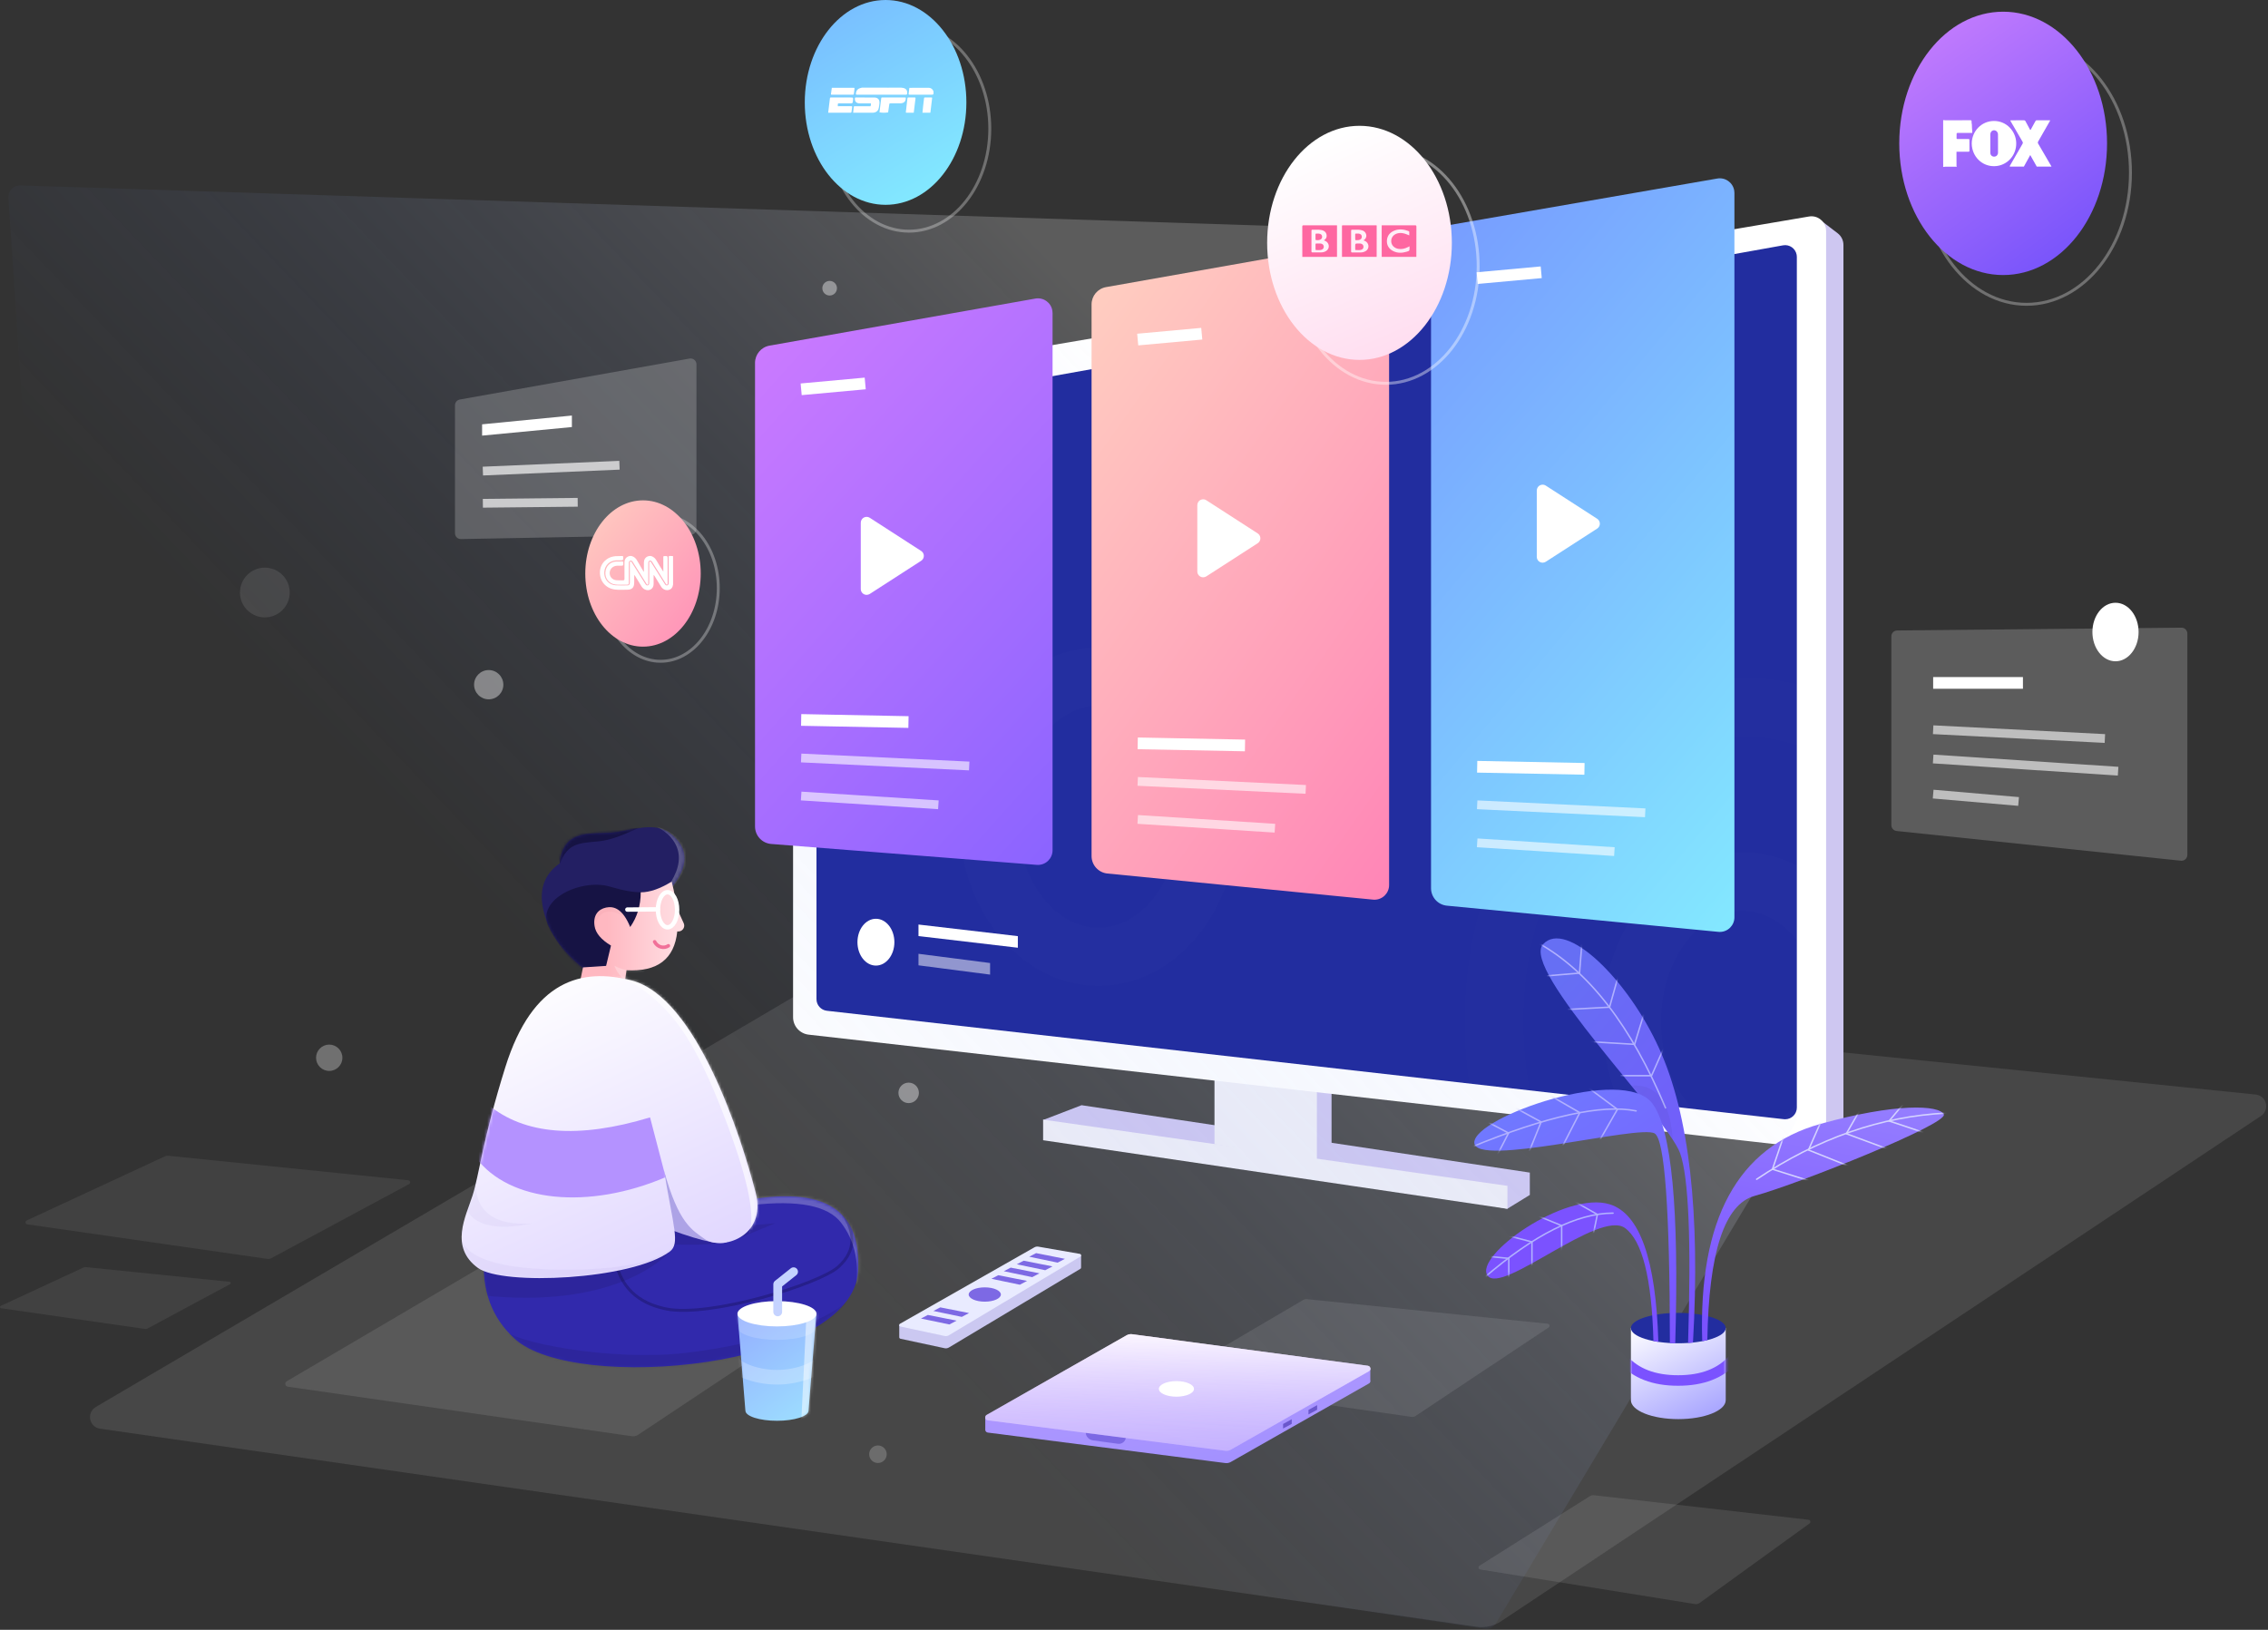 <?xml version="1.0" encoding="UTF-8"?>
<svg width="775px" height="557px" viewBox="0 0 775 557" version="1.1" xmlns="http://www.w3.org/2000/svg" xmlns:xlink="http://www.w3.org/1999/xlink">
    <rect x="0" y="0" width="775" height="557" fill="#333333" stroke="none"/>
    <!-- Generator: Sketch 51.2 (57519) - http://www.bohemiancoding.com/sketch -->
    <title>Illustration header</title>
    <desc>Created with Sketch.</desc>
    <defs>
        <linearGradient x1="77.482%" y1="30.088%" x2="36.028%" y2="62.008%" id="linearGradient-1">
            <stop stop-color="#FFFFFF" stop-opacity="0.2" offset="0%"></stop>
            <stop stop-color="#4A77EE" stop-opacity="0" offset="100%"></stop>
        </linearGradient>
        <path d="M3.295,59.41 L330.295,0.843 C332.469,0.453 334.548,1.9 334.937,4.075 C334.979,4.308 335,4.544 335,4.78 L335,295.521 C335,297.73 333.209,299.521 331,299.521 C330.85,299.521 330.699,299.513 330.55,299.496 L3.55,262.441 C1.528,262.212 -1.3517566e-14,260.501 -1.37667655e-14,258.466 L1.86517468e-14,63.347 C1.49735206e-14,61.41 1.388,59.751 3.295,59.41 Z" id="path-2"></path>
        <linearGradient x1="0%" y1="-38.432%" x2="105.695%" y2="141.807%" id="linearGradient-4">
            <stop stop-color="#DF81FF" offset="0%"></stop>
            <stop stop-color="#775DFF" offset="100%"></stop>
        </linearGradient>
        <linearGradient x1="0%" y1="-36.892%" x2="100%" y2="120.095%" id="linearGradient-5">
            <stop stop-color="#FFE3C3" offset="0%"></stop>
            <stop stop-color="#FF7BB5" offset="100%"></stop>
        </linearGradient>
        <linearGradient x1="12.817%" y1="-14.327%" x2="82.862%" y2="131.499%" id="linearGradient-6">
            <stop stop-color="#7694FF" offset="0%"></stop>
            <stop stop-color="#85F5FF" offset="100%"></stop>
        </linearGradient>
        <linearGradient x1="50%" y1="0%" x2="83.835%" y2="100%" id="linearGradient-7">
            <stop stop-color="#FFFFFF" offset="0%"></stop>
            <stop stop-color="#FFDBEF" offset="100%"></stop>
        </linearGradient>
        <linearGradient x1="-34.405%" y1="-29.216%" x2="123.162%" y2="133.885%" id="linearGradient-8">
            <stop stop-color="#FFE3C3" offset="0%"></stop>
            <stop stop-color="#FF7BB5" offset="100%"></stop>
        </linearGradient>
        <linearGradient x1="12.817%" y1="-14.327%" x2="78.397%" y2="126.721%" id="linearGradient-9">
            <stop stop-color="#77B6FF" offset="0%"></stop>
            <stop stop-color="#85F5FF" offset="100%"></stop>
        </linearGradient>
        <linearGradient x1="0%" y1="-38.432%" x2="89.877%" y2="120.066%" id="linearGradient-10">
            <stop stop-color="#E28CFF" offset="0%"></stop>
            <stop stop-color="#654AFA" offset="100%"></stop>
        </linearGradient>
        <path d="M42.844,23.224 C50.102,15.381 50.854,8.873 45.1,3.701 C39.855,-1.014 34.203,0.899 26.352,2.278 C18.501,3.656 7.671,0.128 6.239,13.098 C0.836,16.843 -0.984,22.297 0.778,29.46 C2.539,36.622 7.152,43.176 14.615,49.12 L22.365,48.524 L42.844,23.224 Z" id="path-11"></path>
        <linearGradient x1="92.285%" y1="36.724%" x2="27.085%" y2="36.724%" id="linearGradient-13">
            <stop stop-color="#FFDDE2" offset="0%"></stop>
            <stop stop-color="#FFB8C1" offset="100%"></stop>
        </linearGradient>
        <path d="M34.428,17.334 C33.447,26.758 27.665,31.179 17.081,30.597 L16.03,38.042 L0.481,38.042 L2.215,29.618 L10.108,29.108 L11.776,22.158 C8.406,20.13 6.536,17.902 6.167,15.471 C5.613,11.826 7.387,9.751 10.108,9.167 C12.83,8.583 15.843,9.672 18.347,15.815 C20.746,12.385 21.945,8.432 21.945,3.956 C25.038,3.956 28.563,2.735 32.52,0.293 C33.506,4.157 34.138,7.653 34.415,10.779 L34.531,9.908 L36.628,14.504 C37.087,15.508 36.644,16.695 35.64,17.153 C35.379,17.272 35.096,17.334 34.809,17.334 L34.428,17.334 Z" id="path-14"></path>
        <path d="M0.449,21.086 C-0.49,32.892 3.007,42.397 10.94,49.601 C31.495,68.264 126.37,59.598 128.229,26.357 C129.468,4.197 115.088,-3.53 85.089,3.175 L0.449,21.086 Z" id="path-16"></path>
        <linearGradient x1="42.661%" y1="-6.089%" x2="100%" y2="116.365%" id="linearGradient-18">
            <stop stop-color="#FFFFFF" offset="0%"></stop>
            <stop stop-color="#D8CBFF" offset="100%"></stop>
        </linearGradient>
        <path d="M58.827,2.081 C41.844,-2.319 25.007,1.906 15.688,31.676 C7.864,56.67 6.758,68.477 4.474,75.597 C2.191,82.717 -3.516,93.196 6.338,100.348 C14.732,106.44 58.827,104.428 71.863,94.746 C75.455,92.078 73.109,86.4 69.881,66.983 C74.905,85.33 79.652,87.432 83.77,90.428 C89.353,94.49 105.188,89.883 101.223,74.597 C96.239,55.385 81.081,7.846 58.827,2.081 Z" id="path-19"></path>
        <linearGradient x1="7.75%" y1="-11.625%" x2="82.862%" y2="131.499%" id="linearGradient-21">
            <stop stop-color="#93ABFF" offset="0%"></stop>
            <stop stop-color="#9FE8FF" offset="100%"></stop>
        </linearGradient>
        <path d="M24.627,33.774 C24.628,33.786 24.628,33.799 24.628,33.812 C24.628,35.721 19.802,37.268 13.85,37.268 C7.898,37.268 3.072,35.721 3.072,33.812 C3.072,33.808 3.072,33.804 3.072,33.8 L3.057,33.8 L0.357,0.554 L27.325,0.554 L24.627,33.774 Z" id="path-22"></path>
        <linearGradient x1="4.016%" y1="-27.198%" x2="78.077%" y2="113.197%" id="linearGradient-24">
            <stop stop-color="#B89EFF" offset="0%"></stop>
            <stop stop-color="#A08FFF" offset="100%"></stop>
        </linearGradient>
        <path d="M8.759,23.419 L48.975,0.538 C49.545,0.214 50.206,0.085 50.856,0.172 L119.128,9.306 L132.248,7.628 L132.248,11.638 C132.292,11.775 132.307,11.923 132.287,12.075 C132.246,12.385 132.062,12.658 131.79,12.812 L84.566,39.647 C84.001,39.968 83.347,40.097 82.702,40.014 L1.538,29.598 C0.99,29.528 0.603,29.026 0.673,28.479 C0.676,28.459 0.679,28.439 0.682,28.419 L0.682,24.452 L8.759,23.419 Z" id="path-25"></path>
        <linearGradient x1="27.039%" y1="-31.048%" x2="90.63%" y2="185.288%" id="linearGradient-27">
            <stop stop-color="#F7DDFF" offset="0%"></stop>
            <stop stop-color="#A695FF" offset="100%"></stop>
        </linearGradient>
        <path d="M3.17,28.544 L50.975,1.346 C51.545,1.022 52.206,0.893 52.856,0.98 L133.428,11.759 C133.976,11.833 134.36,12.336 134.287,12.883 C134.246,13.193 134.062,13.466 133.79,13.62 L86.566,40.455 C86.001,40.776 85.347,40.905 84.702,40.822 L3.538,30.406 C2.99,30.335 2.603,29.834 2.673,29.286 C2.713,28.975 2.897,28.7 3.17,28.544 Z" id="path-28"></path>
        <linearGradient x1="42.314%" y1="0%" x2="37.608%" y2="131.052%" id="linearGradient-30">
            <stop stop-color="#FFFFFF" stop-opacity="0.8" offset="0%"></stop>
            <stop stop-color="#A695FF" stop-opacity="0" offset="100%"></stop>
        </linearGradient>
        <path d="M3.17,28.544 L50.975,1.346 C51.545,1.022 52.206,0.893 52.856,0.98 L133.428,11.759 C133.976,11.833 134.36,12.336 134.287,12.883 C134.246,13.193 134.062,13.466 133.79,13.62 L86.566,40.455 C86.001,40.776 85.347,40.905 84.702,40.822 L3.538,30.406 C2.99,30.335 2.603,29.834 2.673,29.286 C2.713,28.975 2.897,28.7 3.17,28.544 Z" id="path-31"></path>
        <linearGradient x1="26.673%" y1="-13.399%" x2="82.323%" y2="100%" id="linearGradient-33">
            <stop stop-color="#FFFFFF" offset="0%"></stop>
            <stop stop-color="#A6A3FF" offset="100%"></stop>
        </linearGradient>
        <path d="M32.4,25.2 C32.4,28.779 25.147,31.68 16.2,31.68 C7.253,31.68 0,28.779 0,25.2 L0,0.499 L32.4,0.499 L32.4,25.2 Z" id="path-34"></path>
        <linearGradient x1="50%" y1="0%" x2="100%" y2="100%" id="linearGradient-36">
            <stop stop-color="#666FF4" offset="0%"></stop>
            <stop stop-color="#7B52FF" offset="100%"></stop>
        </linearGradient>
        <path d="M52.507,138.832 C55.052,94.462 51.209,60.978 40.98,38.38 C30.256,14.688 9.167,-5.893 1.283,2.704 C-6.6,11.3 43.699,61.86 48.095,74.083 C51.025,82.233 51.939,103.87 50.834,138.995 L52.507,138.832 Z" id="path-37"></path>
        <linearGradient x1="74.346%" y1="-26.978%" x2="50%" y2="100%" id="linearGradient-39">
            <stop stop-color="#9B89FF" offset="0%"></stop>
            <stop stop-color="#7B52FF" offset="100%"></stop>
        </linearGradient>
        <path d="M0.668,80.368 C-0.658,38.743 12.805,13.988 41.056,6.106 C66.669,-1.041 81.703,-0.391 83.222,2.857 C84.741,6.106 33.942,26.463 18.543,30.721 C8.276,33.559 2.9,49.995 2.413,80.029 L0.668,80.368 Z" id="path-40"></path>
        <linearGradient x1="50%" y1="0%" x2="100%" y2="100%" id="linearGradient-42">
            <stop stop-color="#7079FF" offset="0%"></stop>
            <stop stop-color="#7B52FF" offset="100%"></stop>
        </linearGradient>
        <path d="M69.449,87.075 C70.818,41.245 68.213,13.929 61.634,5.128 C51.766,-8.075 0.783,9.686 0.783,18.467 C0.783,27.248 57.284,12.195 62.426,15.369 C65.854,17.484 67.585,41.364 67.621,87.006 L69.449,87.075 Z" id="path-43"></path>
        <path d="M59.678,48.611 C58.853,20.499 53.336,4.831 43.128,1.606 C27.814,-3.231 -3.594,19.397 1.342,25.984 C6.279,32.57 39.396,3.274 48.263,9.681 C54.174,13.953 57.419,26.829 57.998,48.309 L59.678,48.611 Z" id="path-45"></path>
    </defs>
    <g id="Page-1" stroke="none" stroke-width="1" fill="none" fill-rule="evenodd">
        <g id="Final" transform="translate(-582, -192)">
            <g id="header" transform="translate(-1, -5)">
                <g id="Illustration-header" transform="translate(582, 197)">
                    <path d="M513.935,554.084 L773.609,381.383 C775.448,380.159 775.948,377.676 774.724,375.837 C774.062,374.841 772.99,374.194 771.8,374.073 L301.693,326.048 C299.152,325.788 296.594,326.346 294.393,327.641 L33.721,480.857 C31.816,481.977 31.18,484.428 32.299,486.333 C32.915,487.381 33.974,488.092 35.178,488.265 L505.58,555.969 C508.503,556.39 511.477,555.719 513.935,554.084 Z" id="Path-124" fill="#FFFFFF" opacity="0.1"></path>
                    <path d="M219.026,490.373 L283.944,447.197 C284.404,446.891 284.529,446.271 284.223,445.811 C284.058,445.562 283.79,445.4 283.492,445.37 L165.965,433.364 C165.33,433.299 164.691,433.438 164.14,433.762 L98.972,472.066 C98.496,472.346 98.337,472.959 98.617,473.435 C98.771,473.697 99.036,473.875 99.337,473.918 L216.937,490.844 C217.668,490.949 218.411,490.781 219.026,490.373 Z" id="Path-124" fill="#FFFFFF" opacity="0.1"></path>
                    <path d="M93.676,430.018 L140.793,404.679 C141.134,404.496 141.261,404.071 141.078,403.731 C140.968,403.526 140.764,403.389 140.533,403.366 L58.482,394.984 C58.107,394.945 57.727,395.009 57.385,395.168 L10.114,417.107 C9.763,417.269 9.611,417.686 9.773,418.036 C9.873,418.251 10.074,418.401 10.309,418.434 L92.382,430.247 C92.827,430.311 93.281,430.231 93.676,430.018 Z" id="Path-124" fill="#FFFFFF" opacity="0.07"></path>
                    <path d="M581.772,547.835 L619.341,520.656 C619.654,520.429 619.725,519.991 619.498,519.678 C619.383,519.519 619.206,519.415 619.01,519.393 L545.642,511.009 C545.167,510.955 544.688,511.064 544.284,511.319 L506.544,535.11 C506.217,535.316 506.119,535.748 506.325,536.075 C506.433,536.246 506.608,536.361 506.806,536.393 L580.208,548.207 C580.758,548.296 581.321,548.162 581.772,547.835 Z" id="Path-124" fill="#FFFFFF" opacity="0.1"></path>
                    <path d="M51.38,454.059 L79.65,438.856 C79.854,438.746 79.931,438.491 79.821,438.287 C79.755,438.164 79.632,438.082 79.494,438.068 L30.263,433.039 C30.038,433.016 29.81,433.054 29.605,433.149 L1.242,446.312 C1.032,446.41 0.94,446.66 1.038,446.87 C1.098,446.999 1.219,447.089 1.359,447.109 L50.603,454.197 C50.87,454.235 51.142,454.187 51.38,454.059 Z" id="Path-124" fill="#FFFFFF" opacity="0.07"></path>
                    <path d="M484.735,483.901 L530.178,453.679 C530.5,453.465 530.587,453.03 530.373,452.708 C530.257,452.534 530.07,452.421 529.861,452.399 L447.593,443.995 C447.148,443.95 446.7,444.047 446.315,444.274 L400.698,471.087 C400.364,471.283 400.253,471.712 400.449,472.045 C400.557,472.228 400.742,472.353 400.953,472.383 L483.273,484.231 C483.784,484.305 484.305,484.187 484.735,483.901 Z" id="Path-124" fill="#FFFFFF" opacity="0.1"></path>
                    <path d="M622.871,75.074 L628.958,79.723 C630.197,80.669 630.923,82.139 630.923,83.697 L630.923,382.384 C630.923,383.847 630.283,385.236 629.17,386.186 L622.871,391.566 L622.871,75.074 Z" id="Path-83" fill="#CEC7F1"></path>
                    <g id="Group-94" transform="translate(357, 359)">
                        <polygon id="Path-86" fill="#CEC7F1" points="0.358 23.799 13.581 18.713 166.758 41.745 166.758 49.382 159.066 54.11"></polygon>
                        <polygon id="Path-84" fill="#EFEFF7" points="159.106 54.126 0.443 30.688 0.443 23.642 159.106 46.276"></polygon>
                        <polygon id="Path-85" fill="#CEC7F1" points="99.009 11.167 99.009 31.657 93.94 36.948 92.308 9.845"></polygon>
                        <polygon id="Rectangle-38" fill="#EFEFF7" points="59 0 94 0 94 37.472 59 32.069"></polygon>
                    </g>
                    <path d="M276.995,132.151 L619.162,73.992 C621.885,73.53 624.467,75.361 624.929,78.084 C624.976,78.361 625,78.641 625,78.922 L625,387.401 C625,390.163 622.761,392.401 620,392.401 C619.812,392.401 619.624,392.391 619.437,392.37 L277.324,353.603 C274.292,353.26 272,350.694 272,347.641 L272,138.066 C272,135.14 274.11,132.641 276.995,132.151 Z" id="Rectangle-37" fill="#FFFFFF"></path>
                    <path d="M8.001,63.372 L611.129,82.875 C613.287,82.945 615,84.714 615,86.873 L615,381.894 C615,382.618 614.804,383.328 614.432,383.949 L512.216,554.744 C511.385,556.133 509.798,556.884 508.196,556.646 L31.584,485.852 L3.88,67.634 C3.734,65.43 5.403,63.525 7.607,63.379 C7.738,63.37 7.87,63.368 8.001,63.372 Z" id="Rectangle-37" fill="url(#linearGradient-1)"></path>
                    <circle id="Oval-21" fill="#FFFFFF" opacity="0.4" cx="168" cy="234" r="5"></circle>
                    <circle id="Oval-22" fill="#FFFFFF" opacity="0.4" cx="284.5" cy="98.5" r="2.5"></circle>
                    <circle id="Oval-23" fill="#FFFFFF" opacity="0.4" cx="311.5" cy="373.5" r="3.5"></circle>
                    <circle id="Oval-24" fill="#FFFFFF" opacity="0.2" cx="301" cy="497" r="3"></circle>
                    <circle id="Oval-26" fill="#FFFFFF" opacity="0.1" cx="91.5" cy="202.5" r="8.5"></circle>
                    <circle id="Oval-25" fill="#FFFFFF" opacity="0.3" cx="113.5" cy="361.5" r="4.5"></circle>
                    <g id="Group-116" transform="translate(280, 83)">
                        <mask id="mask-3" fill="white">
                            <use xlink:href="#path-2"></use>
                        </mask>
                        <use id="Rectangle-37" fill="#222D9F" xlink:href="#path-2"></use>
                        <ellipse id="Oval-18" stroke="#FFFFFF" stroke-width="20" opacity="0.1" mask="url(#mask-3)" cx="316.348" cy="266.131" rx="37.764" ry="47.869"></ellipse>
                        <ellipse id="Oval-18" stroke="#FFFFFF" stroke-width="20" opacity="0.08" mask="url(#mask-3)" cx="96.348" cy="196.131" rx="37.764" ry="47.869"></ellipse>
                        <ellipse id="Oval-18" stroke="#FFFFFF" stroke-width="20" opacity="0.07" mask="url(#mask-3)" cx="316.348" cy="266.131" rx="84.809" ry="107.505"></ellipse>
                    </g>
                    <ellipse id="Oval-18" fill="#FFFFFF" cx="300.311" cy="322" rx="6.311" ry="8"></ellipse>
                    <path d="M263.954,118.123 L354.798,102.04 C357.517,101.558 360.112,103.372 360.593,106.091 C360.644,106.379 360.67,106.671 360.67,106.963 L360.67,290.591 C360.67,293.353 358.431,295.591 355.67,295.591 C355.539,295.591 355.408,295.586 355.278,295.576 L264.529,288.435 C261.408,288.189 259,285.585 259,282.454 L259,124.031 C259,121.121 261.088,118.63 263.954,118.123 Z" id="Rectangle-37" fill="url(#linearGradient-4)"></path>
                    <path d="M378.954,98.123 L469.798,82.04 C472.517,81.558 475.112,83.372 475.593,86.091 C475.644,86.379 475.67,86.671 475.67,86.963 L475.67,302.484 C475.67,305.246 473.431,307.484 470.67,307.484 C470.507,307.484 470.343,307.476 470.181,307.46 L379.413,298.532 C376.341,298.23 374,295.647 374,292.561 L374,104.031 C374,101.121 376.088,98.63 378.954,98.123 Z" id="Rectangle-37" fill="url(#linearGradient-5)"></path>
                    <g id="Group-115" transform="translate(389, 114)">
                        <path d="M21.134,58.645 L21.134,81.302 C21.134,82.406 22.029,83.302 23.134,83.302 C23.519,83.302 23.895,83.191 24.218,82.982 L41.769,71.654 C42.697,71.055 42.964,69.817 42.365,68.889 C42.211,68.65 42.008,68.447 41.769,68.293 L24.218,56.964 C23.29,56.365 22.052,56.632 21.453,57.56 C21.245,57.883 21.134,58.26 21.134,58.645 Z" id="Path-149" fill="#FFFFFF"></path>
                        <path d="M0.769,140.048 L37.433,140.766" id="Path-150" stroke="#FFFFFF" stroke-width="4"></path>
                        <path d="M0.769,2.048 L22.653,0.048" id="Path-150" stroke="#FFFFFF" stroke-width="4"></path>
                        <path d="M0.769,153.048 L58.189,155.783" id="Path-150" stroke="#FFFFFF" stroke-width="3" opacity="0.6"></path>
                        <path d="M0.769,166.048 L47.653,169.048" id="Path-150" stroke="#FFFFFF" stroke-width="3" opacity="0.6"></path>
                    </g>
                    <path d="M494.974,77.136 L587.815,61.017 C590.535,60.544 593.124,62.367 593.596,65.088 C593.645,65.37 593.67,65.656 593.67,65.943 L593.67,313.494 C593.67,316.256 591.431,318.494 588.67,318.494 C588.51,318.494 588.349,318.487 588.19,318.471 L495.424,309.523 C492.348,309.226 490,306.641 490,303.551 L490,83.048 C490,80.13 492.099,77.636 494.974,77.136 Z" id="Rectangle-37" fill="url(#linearGradient-6)"></path>
                    <g id="Group-115" transform="translate(505, 93)">
                        <path d="M21.134,74.645 L21.134,97.302 C21.134,98.406 22.029,99.302 23.134,99.302 C23.519,99.302 23.895,99.191 24.218,98.982 L41.769,87.654 C42.697,87.055 42.964,85.817 42.365,84.889 C42.211,84.65 42.008,84.447 41.769,84.293 L24.218,72.964 C23.29,72.365 22.052,72.632 21.453,73.56 C21.245,73.883 21.134,74.26 21.134,74.645 Z" id="Path-149" fill="#FFFFFF"></path>
                        <path d="M0.769,169.048 L37.433,169.766" id="Path-150" stroke="#FFFFFF" stroke-width="4"></path>
                        <path d="M0.769,2.048 L22.653,0.048" id="Path-150" stroke="#FFFFFF" stroke-width="4"></path>
                        <path d="M0.769,182.048 L58.189,184.783" id="Path-150" stroke="#FFFFFF" stroke-width="3" opacity="0.6"></path>
                        <path d="M0.769,195.048 L47.653,198.048" id="Path-150" stroke="#FFFFFF" stroke-width="3" opacity="0.6"></path>
                    </g>
                    <path d="M158.122,136.54 L236.635,122.543 C237.722,122.349 238.761,123.074 238.955,124.161 C238.975,124.277 238.986,124.394 238.986,124.512 L238.986,180.77 C238.986,181.86 238.113,182.749 237.023,182.77 L158.51,184.234 C157.406,184.254 156.494,183.376 156.473,182.271 C156.473,182.259 156.473,182.246 156.473,182.234 L156.473,138.508 C156.473,137.539 157.167,136.71 158.122,136.54 Z" id="Path-125" fill="#FFFFFF" opacity="0.2"></path>
                    <polygon id="Path-148" fill="#FFFFFF" fill-rule="nonzero" points="165.741 148.878 165.741 145.017 196.421 142.017 196.421 145.947"></polygon>
                    <polygon id="Path-148" fill="#FFFFFF" fill-rule="nonzero" opacity="0.67" points="166.055 162.499 165.945 159.501 212.625 157.501 212.735 160.499"></polygon>
                    <polygon id="Path-148" fill="#FFFFFF" fill-rule="nonzero" opacity="0.67" points="166.016 173.5 165.984 170.5 198.392 170.163 198.423 173.163"></polygon>
                    <g id="Group-127" transform="translate(434, 43)">
                        <ellipse id="Oval-18" stroke="#FFFFFF" opacity="0.4" cx="40.556" cy="48" rx="31.556" ry="40"></ellipse>
                        <ellipse id="Oval-18" fill="url(#linearGradient-7)" cx="31.556" cy="40" rx="31.556" ry="40"></ellipse>
                        <g id="bbc" transform="translate(12, 34)" fill-rule="nonzero">
                            <path d="M13.565,11.022 C13.575,10.935 13.585,10.848 13.585,10.739 C13.787,10.761 13.988,10.783 14.189,10.783 C17.398,10.783 20.606,10.783 23.815,10.783 C24.348,10.783 24.882,10.739 25.415,10.739 C25.425,10.826 25.435,10.913 25.435,11.022 C21.482,11.022 17.518,11.022 13.565,11.022 Z" id="Shape" fill="#FED0E1"></path>
                            <path d="M0,11.022 C0,10.919 0.01,10.816 0.01,10.739 C3.967,10.739 7.913,10.765 11.87,10.765 C11.87,10.842 11.87,10.945 11.87,11.022 C7.913,11.022 3.957,11.022 0,11.022 Z" id="Shape" fill="#FED0E1"></path>
                            <path d="M38.99,10.739 C38.99,10.842 39,10.945 39,11.022 C35.043,11.022 31.087,11.022 27.13,11.022 C27.13,10.945 27.13,10.842 27.13,10.765 C31.087,10.765 35.033,10.739 38.99,10.739 Z" id="Shape" fill="#FED0E1"></path>
                            <path d="M38.98,10.729 C35.033,10.729 31.097,10.739 27.151,10.739 C27.141,7.957 27.141,5.176 27.13,2.394 C27.13,1.599 27.141,0.805 27.151,0.01 C30.935,0.01 34.72,0.01 38.514,0 C38.879,0 39,0.079 39,0.467 C38.98,3.884 38.98,7.302 38.98,10.729 Z M36.652,7.173 C36.42,7.292 36.278,7.371 36.126,7.441 C35.084,7.957 34.011,8.265 32.817,8.047 C31.471,7.808 30.5,6.865 30.399,5.613 C30.288,4.292 31.087,3.199 32.443,2.782 C33.293,2.523 34.133,2.613 34.973,2.841 C35.509,2.99 36.005,3.229 36.561,3.447 C36.561,3.04 36.551,2.682 36.561,2.325 C36.571,2.126 36.46,2.027 36.288,1.967 C34.801,1.411 33.293,1.182 31.755,1.709 C30.075,2.285 29.023,3.437 28.921,5.206 C28.83,6.785 29.579,8.037 31.016,8.782 C32.493,9.547 34.062,9.517 35.63,9.04 C36.652,8.732 36.652,8.722 36.652,7.699 C36.652,7.55 36.652,7.411 36.652,7.173 Z" id="Shape" fill="#FE67A1"></path>
                            <path d="M13.666,0 C17.563,0 21.461,0 25.348,0 C25.469,0.109 25.428,0.249 25.428,0.368 C25.428,3.818 25.428,7.269 25.418,10.719 C24.885,10.729 24.351,10.739 23.817,10.739 C20.605,10.739 17.392,10.739 14.18,10.739 C13.978,10.739 13.777,10.719 13.575,10.719 C13.575,7.269 13.575,3.818 13.565,0.368 C13.585,0.249 13.545,0.109 13.666,0 Z M20.937,5.151 C21.622,4.683 22.004,4.097 21.863,3.281 C21.702,2.386 21.058,1.8 20.041,1.611 C19.023,1.422 17.996,1.561 16.979,1.521 C16.657,1.511 16.697,1.73 16.697,1.929 C16.697,4.246 16.697,6.563 16.687,8.89 C16.687,9.198 16.788,9.287 17.09,9.287 C18.077,9.267 19.074,9.287 20.061,9.277 C20.625,9.267 21.148,9.108 21.642,8.83 C22.458,8.363 22.8,7.438 22.518,6.563 C22.266,5.787 21.692,5.399 20.937,5.151 Z" id="Shape" fill="#FE67A1"></path>
                            <path d="M11.87,10.739 C7.916,10.739 3.973,10.729 0.02,10.729 C0.02,7.312 0.02,3.884 0,0.467 C0,0.089 0.122,0 0.487,0 C4.288,0.02 8.079,0.01 11.87,0.01 C11.87,3.586 11.87,7.163 11.87,10.739 Z M7.41,5.126 C7.947,4.759 8.302,4.341 8.332,3.725 C8.383,2.623 7.714,1.828 6.497,1.609 C5.474,1.421 4.44,1.56 3.416,1.52 C3.132,1.51 3.142,1.699 3.142,1.888 C3.142,4.222 3.152,6.547 3.132,8.881 C3.132,9.199 3.244,9.269 3.538,9.269 C4.531,9.249 5.524,9.269 6.528,9.259 C7.106,9.249 7.663,9.09 8.15,8.782 C9.244,8.097 9.376,6.636 8.454,5.742 C8.17,5.454 7.805,5.325 7.41,5.126 Z" id="Shape" fill="#FE67A1"></path>
                            <path d="M18.087,7.34 C18.087,6.216 18.087,6.216 19.104,6.227 C19.509,6.227 19.924,6.163 20.31,6.365 C20.678,6.555 20.913,6.852 20.913,7.34 C20.913,7.827 20.678,8.145 20.301,8.304 C19.632,8.601 18.935,8.421 18.257,8.453 C18.115,8.463 18.096,8.315 18.096,8.188 C18.087,7.912 18.087,7.626 18.087,7.34 Z" id="Shape" fill="#FE67A2"></path>
                            <path d="M18.088,3.947 C18.117,2.663 17.881,2.84 19.104,2.829 C19.281,2.829 19.459,2.862 19.636,2.928 C20.041,3.072 20.327,3.349 20.347,3.858 C20.366,4.356 20.13,4.699 19.745,4.887 C19.301,5.108 18.818,5.086 18.344,5.086 C18.157,5.086 18.088,4.954 18.098,4.765 C18.088,4.5 18.088,4.223 18.088,3.947 Z" id="Shape" fill="#FE68A2"></path>
                            <path d="M5.58,6.22 C5.902,6.241 6.27,6.177 6.638,6.315 C7.063,6.485 7.328,6.793 7.347,7.314 C7.366,7.771 7.101,8.154 6.657,8.335 C6.015,8.579 5.354,8.43 4.702,8.462 C4.523,8.462 4.532,8.292 4.532,8.154 C4.532,7.644 4.541,7.134 4.523,6.623 C4.513,6.336 4.589,6.198 4.863,6.22 C5.08,6.23 5.307,6.22 5.58,6.22 Z" id="Shape" fill="#FE67A2"></path>
                            <path d="M5.288,2.833 C5.516,2.811 5.794,2.844 6.062,2.932 C6.469,3.053 6.737,3.351 6.777,3.814 C6.817,4.254 6.648,4.607 6.29,4.816 C5.804,5.114 5.278,5.114 4.751,5.059 C4.553,5.037 4.513,4.905 4.523,4.717 C4.533,4.353 4.523,3.979 4.523,3.615 C4.533,2.734 4.414,2.844 5.288,2.833 Z" id="Shape" fill="#FE67A2"></path>
                        </g>
                    </g>
                    <ellipse id="Oval-18" stroke="#FFFFFF" opacity="0.3" cx="226.722" cy="201" rx="19.722" ry="25"></ellipse>
                    <ellipse id="Oval-18" fill="url(#linearGradient-8)" cx="220.722" cy="196" rx="19.722" ry="25"></ellipse>
                    <g id="cnn" transform="translate(206, 190)" fill="#FFFFFF" fill-rule="nonzero">
                        <path d="M24.99,0.089 C24.99,3.304 25,6.529 25,9.744 C24.869,10.669 24.466,11.386 23.478,11.625 C22.521,11.854 21.503,11.426 20.928,10.52 C20.172,9.346 19.467,8.141 18.731,6.957 C18.64,6.808 18.54,6.648 18.348,6.509 C18.348,6.708 18.348,6.917 18.348,7.116 C18.348,7.962 18.358,8.808 18.348,9.654 C18.318,11.286 16.806,12.172 15.325,11.446 C14.841,11.207 14.488,10.848 14.206,10.401 C13.49,9.236 12.775,8.082 12.069,6.917 C11.989,6.778 11.888,6.648 11.716,6.519 C11.716,7.216 11.716,7.922 11.716,8.619 C11.716,8.748 11.716,8.888 11.716,9.017 C11.716,10.839 11.001,11.565 9.156,11.545 C7.766,11.525 6.365,11.655 4.984,11.456 C1.91,10.998 -0.116,8.539 0.005,5.434 C0.116,2.518 2.364,0.278 5.397,0.079 C6.113,0.03 6.838,0.059 7.564,0.02 C7.877,0.01 7.957,0.119 7.957,0.418 C7.957,1.483 7.977,1.483 6.899,1.493 C6.163,1.493 5.417,1.453 4.692,1.622 C2.615,2.11 1.336,3.921 1.487,6.171 C1.628,8.241 3.21,9.883 5.337,10.022 C6.707,10.112 8.088,10.072 9.469,10.052 C9.983,10.052 10.225,9.704 10.225,9.077 C10.225,7.106 10.225,5.126 10.225,3.155 C10.225,2.886 10.225,2.627 10.225,2.359 C10.225,2.179 10.225,1.97 10.447,1.911 C10.668,1.851 10.769,2.04 10.87,2.189 C11.575,3.314 12.291,4.439 12.996,5.563 C13.853,6.907 14.71,8.261 15.556,9.604 C15.758,9.923 16,10.172 16.413,10.032 C16.796,9.903 16.836,9.565 16.836,9.216 C16.836,7.096 16.836,4.976 16.836,2.846 C16.836,2.747 16.836,2.647 16.836,2.548 C16.846,2.309 16.756,2 17.078,1.921 C17.371,1.851 17.461,2.14 17.582,2.329 C19.104,4.727 20.626,7.126 22.148,9.535 C22.259,9.704 22.349,9.883 22.531,9.983 C22.924,10.202 23.367,10.002 23.458,9.555 C23.498,9.365 23.488,9.156 23.488,8.957 C23.488,6.141 23.498,3.324 23.478,0.497 C23.478,0.099 23.589,-0.04 23.982,0.01 C24.325,0.069 24.667,-0.03 24.99,0.089 Z" id="Shape"></path>
                        <path d="M15.03,5.337 C15.03,4.304 15.02,3.261 15.03,2.228 C15.04,1.245 15.514,0.483 16.34,0.162 C17.246,-0.189 18.011,0.081 18.686,0.713 C18.968,0.974 19.18,1.305 19.371,1.636 C20.107,2.88 20.842,4.133 21.668,5.357 C21.668,5.016 21.668,4.675 21.668,4.334 C21.668,3.03 21.678,1.726 21.658,0.422 C21.658,0.152 21.718,0.051 22.01,0.041 C23.138,0.021 23.138,0.001 23.138,1.114 C23.138,3.742 23.138,6.36 23.138,8.988 C23.138,9.108 23.138,9.218 23.138,9.339 C23.138,9.519 23.148,9.74 22.927,9.81 C22.705,9.87 22.614,9.67 22.514,9.519 C21.335,7.614 20.147,5.718 18.958,3.822 C18.586,3.231 18.213,2.629 17.85,2.037 C17.649,1.706 17.377,1.496 16.974,1.626 C16.591,1.746 16.521,2.067 16.521,2.428 C16.521,4.605 16.521,6.771 16.521,8.947 C16.521,9.078 16.521,9.218 16.521,9.349 C16.521,9.539 16.521,9.75 16.309,9.81 C16.078,9.88 15.997,9.66 15.906,9.509 C14.597,7.433 13.298,5.347 11.988,3.271 C11.726,2.86 11.465,2.448 11.223,2.037 C11.021,1.696 10.749,1.496 10.347,1.626 C9.974,1.746 9.883,2.067 9.883,2.428 C9.883,4.655 9.883,6.871 9.883,9.098 C9.883,9.72 9.783,9.83 9.158,9.82 C7.869,9.8 6.569,9.91 5.28,9.76 C3.205,9.509 1.775,7.814 1.866,5.728 C1.956,3.542 3.487,1.977 5.613,1.907 C6.287,1.887 6.952,1.907 7.627,1.897 C7.879,1.887 7.97,1.947 7.98,2.228 C8.01,3.341 8.03,3.341 6.912,3.341 C6.559,3.341 6.207,3.331 5.854,3.341 C4.424,3.411 3.377,4.424 3.336,5.768 C3.296,7.132 4.213,8.165 5.653,8.306 C6.418,8.376 7.194,8.336 7.97,8.336 C8.372,8.336 8.393,8.045 8.393,7.744 C8.393,5.888 8.382,4.033 8.393,2.178 C8.403,1.265 8.795,0.563 9.652,0.182 C10.518,-0.199 11.293,0.051 11.978,0.633 C12.26,0.874 12.472,1.175 12.663,1.496 C13.147,2.318 13.62,3.14 14.103,3.963 C14.375,4.434 14.657,4.906 14.929,5.367 C14.97,5.367 15,5.347 15.03,5.337 Z" id="Shape"></path>
                    </g>
                    <g id="Group-126" transform="translate(276, 0)">
                        <ellipse id="Oval-18" stroke="#FFFFFF" opacity="0.3" cx="35.611" cy="44" rx="27.611" ry="35"></ellipse>
                        <ellipse id="Oval-18" fill="url(#linearGradient-9)" cx="27.611" cy="35" rx="27.611" ry="35"></ellipse>
                        <g id="espn" transform="translate(8, 30)" fill="#FFFFFF" fill-rule="nonzero">
                            <path d="M35.99,2.111 C35.872,2.282 35.734,2.377 35.497,2.368 C32.953,2.358 30.409,2.358 27.855,2.368 C27.529,2.368 27.431,2.311 27.49,1.968 C27.598,1.331 27.658,0.685 27.736,0.038 C27.953,0.029 28.16,0.019 28.377,0.019 C30.399,0.01 32.411,0.01 34.432,0 C35.26,0.057 35.724,0.552 36,1.255 C35.99,1.54 35.99,1.826 35.99,2.111 Z" id="Shape"></path>
                            <path d="M11.368,0.2 C11.368,0.125 11.368,0.05 11.378,0 C15.951,0 20.523,0 25.095,0 C25.095,0.075 25.105,0.125 25.105,0.2 C23.505,0.225 21.895,0.25 20.294,0.25 C17.322,0.25 14.34,0.225 11.368,0.2 Z" id="Shape"></path>
                            <path d="M11.488,0 C14.493,0.01 17.509,0.01 20.515,0.019 C22.133,0.019 23.761,0.01 25.38,0 C26.626,0.19 27.139,0.866 26.968,2.026 C26.928,2.283 26.827,2.368 26.556,2.368 C20.987,2.359 15.418,2.359 9.839,2.368 C9.508,2.368 9.457,2.273 9.478,1.988 C9.578,0.808 10.181,0.2 11.488,0 Z" id="Shape"></path>
                            <path d="M15.239,8.526 C12.998,8.526 10.767,8.526 8.526,8.526 C8.596,7.869 8.676,7.221 8.736,6.564 C8.756,6.264 8.956,6.303 9.157,6.303 C10.787,6.303 12.418,6.303 14.058,6.303 C14.208,6.303 14.448,6.4 14.508,6.216 C14.598,5.965 14.628,5.675 14.608,5.404 C14.598,5.259 14.378,5.327 14.258,5.327 C13.078,5.327 11.887,5.336 10.707,5.317 C9.627,5.307 9.056,4.689 9.117,3.654 C9.127,3.422 9.187,3.316 9.457,3.316 C11.577,3.325 13.688,3.306 15.809,3.335 C16.989,3.354 17.599,4.05 17.519,5.191 C17.479,5.733 17.399,6.284 17.299,6.815 C17.109,7.888 16.399,8.468 15.239,8.526 Z" id="Shape"></path>
                            <path d="M7.953,8.332 C7.822,8.554 7.589,8.525 7.377,8.525 C4.921,8.525 2.456,8.525 0,8.525 C0.202,6.884 0.414,5.243 0.596,3.592 C0.637,3.254 0.849,3.321 1.061,3.321 C3.214,3.321 5.366,3.321 7.529,3.321 C8.59,3.321 8.59,3.321 8.479,4.335 C8.378,5.32 8.378,5.32 7.367,5.32 C6.175,5.32 4.972,5.349 3.779,5.31 C3.072,5.291 3.345,5.793 3.284,6.082 C3.203,6.459 3.577,6.285 3.729,6.295 C5.093,6.314 6.457,6.314 7.822,6.295 C8.125,6.295 8.246,6.343 8.186,6.662 C8.095,7.212 8.034,7.772 7.953,8.332 Z" id="Shape"></path>
                            <path d="M20.485,8.406 C19.496,8.55 18.506,8.589 17.526,8.387 C17.73,6.783 17.934,5.179 18.128,3.575 C18.149,3.364 18.241,3.316 18.455,3.316 C21.057,3.325 23.659,3.316 26.261,3.316 C26.445,3.316 26.526,3.345 26.526,3.556 C26.516,4.66 25.873,5.294 24.7,5.304 C23.577,5.323 22.455,5.323 21.332,5.304 C21.006,5.294 20.904,5.39 20.873,5.688 C20.751,6.601 20.608,7.503 20.485,8.406 Z" id="Shape"></path>
                            <path d="M1.243,0.003 C3.673,0.003 6.102,0.003 8.542,0.003 C8.76,0.003 9.027,-0.054 8.998,0.299 C8.928,0.881 8.839,1.462 8.78,2.044 C8.76,2.283 8.661,2.368 8.413,2.368 C6.023,2.359 3.633,2.359 1.253,2.368 C1.025,2.368 0.916,2.321 0.955,2.073 C1.055,1.377 1.144,0.69 1.243,0.003 Z" id="Shape"></path>
                            <path d="M29.239,8.519 C28.479,8.519 27.718,8.519 26.958,8.519 C26.808,8.519 26.639,8.567 26.526,8.413 C26.714,6.801 26.902,5.199 27.08,3.587 C27.108,3.346 27.212,3.307 27.409,3.317 C28.113,3.327 28.817,3.336 29.511,3.317 C29.83,3.307 29.868,3.423 29.83,3.703 C29.633,5.305 29.436,6.907 29.239,8.519 Z" id="Shape"></path>
                            <path d="M34.92,8.517 C34.013,8.517 33.117,8.517 32.211,8.526 C32.332,6.854 32.594,5.211 32.762,3.549 C32.78,3.356 32.864,3.307 33.033,3.317 C33.78,3.327 34.527,3.327 35.275,3.317 C35.601,3.307 35.527,3.51 35.499,3.694 C35.312,5.289 35.116,6.903 34.92,8.517 Z" id="Shape"></path>
                        </g>
                    </g>
                    <ellipse id="Oval-18-Copy" stroke="#FFFFFF" opacity="0.3" cx="693.5" cy="59" rx="35.5" ry="45"></ellipse>
                    <ellipse id="Oval-18-Copy" fill="url(#linearGradient-10)" cx="685.5" cy="49" rx="35.5" ry="45"></ellipse>
                    <g id="fox" transform="translate(665, 41)" fill="#FFFFFF" fill-rule="nonzero">
                        <path d="M0.417,16.043 C0.042,16.063 0,16.033 0,15.943 C0.042,15.472 0,15.011 0,14.539 C0,9.726 0,4.913 0,0.1 C0.167,0.11 0.333,0.11 0.458,0.12 C0.458,0.251 0.417,0.391 0.417,0.521 C0.417,5.545 0.417,10.569 0.417,15.592 C0.417,15.712 0.458,15.823 0.5,15.943 C0.458,15.973 0.458,16.003 0.417,16.043 Z" id="Shape"></path>
                        <path d="M0.1,16.043 C0.11,16.003 0.11,15.973 0.12,15.933 C1.414,15.933 2.717,15.943 4.011,15.943 C4.502,15.943 4.502,15.943 4.502,15.462 C4.502,14.078 4.492,12.694 4.502,11.321 C4.502,11.16 4.392,10.95 4.643,10.849 C4.622,10.96 4.592,11.08 4.592,11.19 C4.592,12.805 4.602,14.419 4.612,16.043 C3.108,16.043 1.604,16.043 0.1,16.043 Z" id="Shape"></path>
                        <path d="M9.766,8.112 C9.766,3.81 13.136,0.351 17.357,0.341 C21.679,0.331 24.867,3.88 24.967,7.831 C25.078,12.253 21.669,15.712 17.527,15.793 C13.256,15.883 9.857,12.504 9.766,8.112 Z M16.114,8.042 C16.114,9.115 16.104,10.178 16.114,11.25 C16.124,12.043 16.755,12.604 17.527,12.534 C18.239,12.474 18.731,11.932 18.741,11.18 C18.751,9.807 18.741,8.443 18.741,7.069 C18.741,6.347 18.751,5.635 18.731,4.913 C18.711,4.131 18.089,3.509 17.377,3.52 C16.685,3.53 16.154,4.101 16.114,4.883 C16.104,4.983 16.104,5.084 16.104,5.184 C16.114,6.137 16.114,7.089 16.114,8.042 Z" id="Shape"></path>
                        <path d="M37,15.933 C35.325,15.933 33.661,15.943 31.986,15.943 C31.254,14.65 30.522,13.346 29.76,11.992 C29.008,13.356 28.286,14.65 27.575,15.943 C26.101,15.943 24.637,15.943 23.163,15.943 C23.012,15.943 22.772,16.063 22.751,15.743 C24.155,13.306 25.549,10.879 26.953,8.443 C27.324,7.791 27.334,7.791 26.963,7.159 C25.699,4.983 24.426,2.798 23.163,0.612 C23.082,0.471 22.952,0.351 22.962,0.18 C23.062,0.09 23.163,0.12 23.253,0.12 C24.687,0.12 26.131,0.13 27.564,0.11 C27.855,0.11 28.016,0.201 28.146,0.461 C28.587,1.324 29.059,2.166 29.52,3.018 C29.6,3.159 29.63,3.339 29.801,3.419 C29.971,3.339 30.011,3.169 30.081,3.028 C30.563,2.166 31.034,1.304 31.505,0.441 C31.605,0.261 31.696,0.11 31.946,0.11 C33.47,0.12 34.985,0.11 36.519,0.11 C36.549,0.331 36.398,0.471 36.318,0.622 C35.055,2.868 33.781,5.094 32.488,7.32 C32.317,7.621 32.307,7.831 32.488,8.132 C33.942,10.609 35.386,13.095 36.83,15.582 C36.89,15.692 36.99,15.793 37,15.933 Z" id="Shape"></path>
                        <path d="M4.643,10.849 C4.392,10.94 4.502,11.16 4.502,11.321 C4.492,12.704 4.502,14.088 4.502,15.462 C4.502,15.943 4.502,15.943 4.011,15.943 C2.717,15.943 1.414,15.933 0.12,15.933 C0.11,15.813 0.1,15.702 0.1,15.582 C0.1,10.559 0.1,5.535 0.1,0.511 C0.1,0.381 0.11,0.241 0.11,0.11 C3.169,0.11 6.237,0.11 9.295,0.09 C9.596,0.09 9.706,0.17 9.706,0.481 C9.716,0.822 9.686,1.183 9.807,1.514 C9.786,2.336 9.907,3.149 9.937,3.961 C9.957,4.432 10.027,4.432 9.506,4.432 C8.032,4.432 6.568,4.432 5.094,4.432 C4.602,4.432 4.602,4.432 4.592,4.923 C4.592,5.344 4.602,5.756 4.582,6.177 C4.572,6.447 4.673,6.518 4.923,6.518 C6.107,6.508 7.3,6.518 8.483,6.518 C8.974,6.518 8.974,6.518 8.974,6.999 C8.974,8.152 8.964,9.305 8.984,10.458 C8.984,10.769 8.904,10.859 8.593,10.849 C7.28,10.839 5.966,10.849 4.643,10.849 Z" id="Shape"></path>
                    </g>
                    <g id="Group-96" transform="translate(158, 282)">
                        <g id="Group-110" transform="translate(28, 0)">
                            <g id="Group-112">
                                <mask id="mask-12" fill="white">
                                    <use xlink:href="#path-11"></use>
                                </mask>
                                <use id="Path-88" fill="#231F63" xlink:href="#path-11"></use>
                                <path d="M40.396,21.637 C36.413,23.06 33.065,23.873 23.343,20.995 C13.621,18.118 -3.136,25.613 2.956,35.987 C7.018,42.902 10.751,47.511 14.156,49.814 L23.343,49.814 L27.883,35.357 L29.937,38.376 C33.691,32.785 35.828,28.442 36.348,25.348 C41.701,21.926 43.05,20.689 40.396,21.637 Z" id="Path-134" fill="#161344" mask="url(#mask-12)"></path>
                                <path d="M33.601,0.869 C30.287,2 25.52,4.993 19.154,5.573 C12.787,6.154 8.989,6.205 6.355,13.107 C5.257,8.704 6.029,5.804 8.67,4.406 C12.631,2.308 15.502,2.347 20.129,1.993 C23.214,1.756 27.704,1.382 33.601,0.869 Z" id="Path-135" fill="#161344" mask="url(#mask-12)"></path>
                                <path d="M39.619,0.564 C41.859,1.144 57.917,6.621 44.768,21.351 L44.382,19.258 C47.177,14.606 47.715,10.471 45.996,6.852 C43.418,1.425 37.379,-0.016 39.619,0.564 Z" id="Path-136" fill="#FFFFFF" opacity="0.5" mask="url(#mask-12)"></path>
                            </g>
                            <g id="Group-111" transform="translate(12, 19)">
                                <mask id="mask-15" fill="white">
                                    <use xlink:href="#path-14"></use>
                                </mask>
                                <use id="Combined-Shape" fill="url(#linearGradient-13)" xlink:href="#path-14"></use>
                                <path d="M18.368,15.899 C16.9,10.031 5.886,6.909 6.55,17.651 C5.225,15.395 5.004,13.075 5.886,10.691 C7.005,7.668 9.85,6.476 12.717,7.338 C18.421,9.053 20.127,14.14 18.368,15.899 Z" id="Path-137" fill="#9A1C2D" opacity="0.2" mask="url(#mask-15)"></path>
                                <path d="M22.876,30.617 C20.88,30.617 17.662,31.495 12.936,29.074 C14.227,32.158 15.884,33.818 17.906,34.056 C22.55,31.763 24.207,30.617 22.876,30.617 Z" id="Path-138" fill="#FFFFFF" opacity="0.5" mask="url(#mask-15)"></path>
                            </g>
                            <path d="M43.108,34.916 C44.918,34.916 46.384,32.232 46.384,28.921 C46.384,25.61 44.918,22.926 43.108,22.926 C41.299,22.926 39.832,25.61 39.832,28.921 C39.832,32.232 41.299,34.916 43.108,34.916 Z" id="Oval-20" stroke="#FFFFFF" stroke-width="1.5"></path>
                            <path d="M39.801,28.779 L29.373,28.857" id="Path-128" stroke="#FFFFFF" stroke-width="1.5" stroke-linecap="round" stroke-linejoin="round"></path>
                            <path d="M43.392,41.231 C41.93,42.233 39.655,41.777 38.695,39.861" id="Path-130" stroke="#F17199" stroke-width="1.2" stroke-linecap="round" stroke-linejoin="round"></path>
                        </g>
                        <g id="Group-113" transform="translate(8, 126)">
                            <mask id="mask-17" fill="white">
                                <use xlink:href="#path-16"></use>
                            </mask>
                            <use id="Path-90" fill="#3129AC" xlink:href="#path-16"></use>
                            <polygon id="Path-144" fill="#000000" opacity="0.3" mask="url(#mask-17)" points="85.417 16.026 99.925 10.06 87.714 11.079"></polygon>
                            <path d="M65.709,17.439 C62.454,22.871 43.667,39.348 -0.117,34.727 L-1.623,23.114 C17.212,25.596 30.015,26.423 36.783,25.595 C57.497,23.06 67.165,15.009 65.709,17.439 Z" id="Path-140" fill="#000000" opacity="0.3" mask="url(#mask-17)"></path>
                            <path d="M6.338,45.922 C9.803,50.863 44.243,57.288 69.277,54.36 C94.311,51.432 121.205,43.403 127.444,33.3 C117.47,48.072 97.286,57.547 66.891,61.722 C36.496,65.898 16.312,60.632 6.338,45.922 Z" id="Path-141" fill="#000000" opacity="0.3" mask="url(#mask-17)"></path>
                            <path d="M91.773,3.864 C107.711,2.033 117.916,4.032 122.388,9.858 C126.859,15.684 128.594,22.846 127.594,31.342 C133.195,20.59 131.459,11.431 122.388,3.864 C113.316,-3.704 103.111,-4.721 91.773,0.812 L91.773,3.864 Z" id="Path-142" fill="#FFFFFF" opacity="0.5" mask="url(#mask-17)"></path>
                            <path d="M64.76,17.303 C77.304,17.716 84.808,16.91 87.272,14.886 L62.445,8.43 L64.76,17.303 Z" id="Path-143" fill="#000000" opacity="0.3" mask="url(#mask-17)"></path>
                            <path d="M45.199,22.32 C46.939,31.644 52.743,37.316 62.609,39.338 C77.409,42.369 115.018,30.871 121.536,24.932 C128.054,18.993 126.729,12.541 123.06,6.761" id="Path-146" stroke="#020022" opacity="0.5" mask="url(#mask-17)"></path>
                        </g>
                        <path d="M98.488,130.279 L65.936,115.871 L67.565,136.543 C80.272,141.529 88.162,143.547 91.233,142.595 L98.488,130.279 Z" id="Path-127" fill="#ADA3E6"></path>
                        <g id="Group-109" transform="translate(0, 51)">
                            <mask id="mask-20" fill="white">
                                <use xlink:href="#path-19"></use>
                            </mask>
                            <use id="Path-89" fill="url(#linearGradient-18)" xlink:href="#path-19"></use>
                            <path d="M6.92,62.802 C6.147,65.972 -0.565,86.681 24.717,85.162 C12.499,87.589 4.987,85.862 2.181,79.978 C5.855,66.414 7.435,60.689 6.92,62.802 Z" id="Path-131" fill="#2A229F" opacity="0.2" mask="url(#mask-20)"></path>
                            <path d="M74.002,90.926 C74.002,92.41 69.708,100.92 36.685,100.92 C3.661,100.92 0.964,92.787 0.145,88.923 C-0.546,97.963 3.832,103.219 13.279,104.692 C27.449,106.901 64.537,102.689 71.215,96.808 C77.894,90.926 74.002,89.442 74.002,90.926 Z" id="Path-132" fill="#2A229F" opacity="0.2" mask="url(#mask-20)"></path>
                            <path d="M53.014,0.605 C55.118,0.605 64.479,4.49 73.476,15.53 C81.459,25.326 88.333,42.26 92.987,55.299 C99.642,73.938 101.388,85.369 98.225,89.592 C104.064,90.894 105.524,83.804 102.604,68.322 C98.225,45.098 76.755,3.144 69.394,-0.021 C62.033,-3.185 49.044,0.605 53.014,0.605 Z" id="Path-133" fill="#FFFFFF" opacity="0.8" mask="url(#mask-20)"></path>
                            <path d="M70.46,69.307 L65.129,48.876 C40.622,56.312 22.141,54.829 9.687,44.426 L5.621,62.629 C17.094,77.989 44.206,80.513 70.46,69.307 Z" id="Path-139" fill="#B492FF" mask="url(#mask-20)"></path>
                        </g>
                    </g>
                    <g id="Group-103" transform="translate(252.65, 448.3)">
                        <mask id="mask-23" fill="white">
                            <use xlink:href="#path-22"></use>
                        </mask>
                        <use id="Combined-Shape" fill="url(#linearGradient-21)" xlink:href="#path-22"></use>
                        <path d="M-1.521,16.323 C-1.521,19.045 6.048,22.39 13.85,22.39 C21.652,22.39 29.221,19.045 29.221,16.323" id="Oval-19" stroke="#FFFFFF" stroke-width="5" opacity="0.5" stroke-linecap="round" stroke-linejoin="round" mask="url(#mask-23)"></path>
                        <path d="M13.85,9.621 C21.306,9.621 27.35,7.683 27.35,5.293 C27.35,4.448 28.655,-0.27 27.35,-0.936 C24.962,-2.155 18.672,0.964 13.85,0.964 C8.846,0.964 2.209,-1.605 -0.123,-0.308 C-1.265,0.327 0.35,4.506 0.35,5.293 C0.35,7.683 6.394,9.621 13.85,9.621 Z" id="Oval-19" fill="#FFFFFF" opacity="0.4" mask="url(#mask-23)"></path>
                        <polygon id="Path-152" fill="#FFFFFF" opacity="0.7" mask="url(#mask-23)" points="23.921 1.202 22.171 37.188 26.44 34.499 28.577 -2.894"></polygon>
                    </g>
                    <ellipse id="Oval-19" fill="#FFFFFF" cx="266.5" cy="448.993" rx="13.5" ry="4.328"></ellipse>
                    <g id="Group-102" transform="translate(335, 455)">
                        <g id="Group-95" transform="translate(2, 5)">
                            <mask id="mask-26" fill="white">
                                <use xlink:href="#path-25"></use>
                            </mask>
                            <use id="Combined-Shape" fill="url(#linearGradient-24)" xlink:href="#path-25"></use>
                            <polygon id="Path-94" fill="#6A57CC" fill-rule="nonzero" mask="url(#mask-26)" points="111.122 23.399 111.122 21.847 114.078 20.221 114.078 21.81"></polygon>
                            <path d="M34.982,29.416 L34.982,29.416 C34.982,30.852 36.042,32.068 37.465,32.262 L46.008,33.429 C47.325,33.609 48.54,32.686 48.72,31.368 C48.734,31.26 48.742,31.151 48.742,31.042 L34.982,29.416 Z" id="Path-93" fill="#7D69E4" mask="url(#mask-26)"></path>
                            <polygon id="Path-94" fill="#6A57CC" fill-rule="nonzero" mask="url(#mask-26)" points="102.444 28.214 102.444 26.662 105.399 25.036 105.399 26.625"></polygon>
                        </g>
                        <g id="Group-117">
                            <mask id="mask-29" fill="white">
                                <use xlink:href="#path-28"></use>
                            </mask>
                            <use id="Path-91" fill="url(#linearGradient-27)" xlink:href="#path-28"></use>
                            <mask id="mask-32" fill="white">
                                <use xlink:href="#path-31"></use>
                            </mask>
                            <use id="Path-91" fill="url(#linearGradient-30)" xlink:href="#path-31"></use>
                        </g>
                        <ellipse id="Oval-17" fill="#FFFFFF" cx="68" cy="19.667" rx="6" ry="2.667"></ellipse>
                    </g>
                    <g id="Group-107" transform="translate(504, 320)">
                        <g id="Group-97" transform="translate(23, 0)">
                            <g id="Group-106" transform="translate(31.3, 128.28)">
                                <g id="Group-105" transform="translate(0, 5.04)">
                                    <mask id="mask-35" fill="white">
                                        <use xlink:href="#path-34"></use>
                                    </mask>
                                    <use id="Combined-Shape" fill="url(#linearGradient-33)" xlink:href="#path-34"></use>
                                    <path d="M-2.641,11.278 C1.623,16.078 7.877,18.478 16.12,18.478 C24.363,18.478 30.617,16.078 34.881,11.278" id="Path-121" stroke="#7B52FF" stroke-width="3.6" mask="url(#mask-35)"></path>
                                </g>
                                <ellipse id="Oval-19" fill="#222D9F" cx="16.2" cy="5.606" rx="16.2" ry="5.194"></ellipse>
                            </g>
                            <g id="Group-99">
                                <mask id="mask-38" fill="white">
                                    <use xlink:href="#path-37"></use>
                                </mask>
                                <use id="Path-96" fill="url(#linearGradient-36)" xlink:href="#path-37"></use>
                                <path d="M-0.478,2.214 C16.9,11.861 31.436,30.671 43.13,58.642" id="Path-104" stroke="#B1B1FF" stroke-width="0.5" stroke-linecap="round" stroke-linejoin="round" mask="url(#mask-38)"></path>
                                <polyline id="Path-105" stroke="#B1B1FF" stroke-width="0.5" stroke-linecap="round" stroke-linejoin="round" mask="url(#mask-38)" points="1.775 13.576 13.739 12.57 14.715 0.193"></polyline>
                                <polyline id="Path-106" stroke="#B1B1FF" stroke-width="0.5" stroke-linecap="round" stroke-linejoin="round" mask="url(#mask-38)" points="8.769 25.039 23.997 24.214 27.275 12.5"></polyline>
                                <polyline id="Path-107" stroke="#B1B1FF" stroke-width="0.5" stroke-linecap="round" stroke-linejoin="round" mask="url(#mask-38)" points="16.615 35.969 32.55 36.912 36.436 24.283"></polyline>
                                <polyline id="Path-108" stroke="#B1B1FF" stroke-width="0.5" stroke-linecap="round" stroke-linejoin="round" mask="url(#mask-38)" points="25.389 47.629 38.349 47.629 42.954 37.21"></polyline>
                                <path d="M29.339,51.332 C39.745,49.357 45.192,56.074 45.68,71.485 L29.339,51.332 Z" id="Path-147" fill="#000000" opacity="0.2" mask="url(#mask-38)"></path>
                            </g>
                        </g>
                        <g id="Group-98" transform="translate(78, 58)">
                            <mask id="mask-41" fill="white">
                                <use xlink:href="#path-40"></use>
                            </mask>
                            <use id="Path-95" fill="url(#linearGradient-39)" xlink:href="#path-40"></use>
                            <path d="M84.203,2.411 C61.826,3.474 40.181,11.011 19.268,25.023" id="Path-99" stroke="#D3D2FF" stroke-width="0.5" stroke-linecap="round" stroke-linejoin="round" mask="url(#mask-41)"></path>
                            <polyline id="Path-100" stroke="#D3D2FF" stroke-width="0.5" stroke-linecap="round" stroke-linejoin="round" mask="url(#mask-41)" points="69.392 -0.704 64.547 5.105 76.097 8.965"></polyline>
                            <polyline id="Path-101" stroke="#D3D2FF" stroke-width="0.5" stroke-linecap="round" stroke-linejoin="round" mask="url(#mask-41)" points="54.225 1.943 49.908 9.452 64.755 14.963"></polyline>
                            <polyline id="Path-102" stroke="#D3D2FF" stroke-width="0.5" stroke-linecap="round" stroke-linejoin="round" mask="url(#mask-41)" points="41.49 4.751 36.973 15.033 50.642 20.496"></polyline>
                            <polyline id="Path-103" stroke="#D3D2FF" stroke-width="0.5" stroke-linecap="round" stroke-linejoin="round" mask="url(#mask-41)" points="28.403 10.57 24.668 21.598 36.893 25.444"></polyline>
                        </g>
                        <g id="Group-100" transform="translate(0, 52)">
                            <mask id="mask-44" fill="white">
                                <use xlink:href="#path-43"></use>
                            </mask>
                            <use id="Path-97" fill="url(#linearGradient-42)" xlink:href="#path-43"></use>
                            <path d="M-0.376,20.091 C25.552,9.442 44.37,5.3 56.077,7.665" id="Path-109" stroke="#B1B1FF" stroke-width="0.5" stroke-linecap="round" stroke-linejoin="round" mask="url(#mask-44)"></path>
                            <polyline id="Path-110" stroke="#B1B1FF" stroke-width="0.5" stroke-linecap="round" stroke-linejoin="round" mask="url(#mask-44)" points="4.857 11.208 12.492 15.231 8.674 22.676"></polyline>
                            <polyline id="Path-111" stroke="#B1B1FF" stroke-width="0.5" stroke-linecap="round" stroke-linejoin="round" mask="url(#mask-44)" points="14.513 6.473 23.615 11.43 19.524 21.589"></polyline>
                            <polyline id="Path-112" stroke="#B1B1FF" stroke-width="0.5" stroke-linecap="round" stroke-linejoin="round" mask="url(#mask-44)" points="26.141 2.091 36.831 8.265 29.702 22.126"></polyline>
                            <polyline id="Path-113" stroke="#B1B1FF" stroke-width="0.5" stroke-linecap="round" stroke-linejoin="round" mask="url(#mask-44)" points="39.036 -0.77 49.679 7.13 42.729 19.292"></polyline>
                        </g>
                        <g id="Group-104" transform="translate(4, 90)">
                            <mask id="mask-46" fill="white">
                                <use xlink:href="#path-45"></use>
                            </mask>
                            <use id="Path-98" fill="#7B52FF" xlink:href="#path-45"></use>
                            <path d="M0.104,26.725 C17.211,11.977 31.907,4.603 44.193,4.603" id="Path-116" stroke="#B1B1FF" stroke-width="0.5" stroke-linecap="round" stroke-linejoin="round" mask="url(#mask-46)"></path>
                            <polyline id="Path-117" stroke="#B1B1FF" stroke-width="0.5" stroke-linecap="round" stroke-linejoin="round" mask="url(#mask-46)" points="1.431 19.374 8.572 20.065 8.572 27.565"></polyline>
                            <polyline id="Path-118" stroke="#B1B1FF" stroke-width="0.5" stroke-linecap="round" stroke-linejoin="round" mask="url(#mask-46)" points="8.45 12.334 16.486 14.443 16.486 23.625"></polyline>
                            <polyline id="Path-119" stroke="#B1B1FF" stroke-width="0.5" stroke-linecap="round" stroke-linejoin="round" mask="url(#mask-46)" points="19.052 5.774 26.637 8.869 26.637 17.8"></polyline>
                            <polyline id="Path-120" stroke="#B1B1FF" stroke-width="0.5" stroke-linecap="round" stroke-linejoin="round" mask="url(#mask-46)" points="30.937 0.586 38.838 5.054 37.171 13.186"></polyline>
                        </g>
                    </g>
                    <g id="Group-101" transform="translate(308, 426)">
                        <path d="M21.529,18.664 L46.47,4.473 C46.874,4.243 47.345,4.161 47.802,4.241 L55.507,5.582 L62.421,2.92 L62.421,7.172 C62.421,7.212 62.419,7.251 62.413,7.291 C62.388,7.434 62.302,7.559 62.177,7.634 L17.238,34.531 C16.803,34.791 16.286,34.876 15.791,34.77 L0.685,31.529 C0.46,31.48 0.303,31.287 0.291,31.067 L0.283,31.066 L0.283,26.845 L21.529,18.664 Z" id="Combined-Shape" fill="#CBC8F1"></path>
                        <path d="M0.513,26.422 L46.47,0.288 C46.874,0.059 47.345,-0.023 47.802,0.056 L62.006,2.528 C62.278,2.575 62.46,2.834 62.413,3.106 C62.388,3.249 62.302,3.375 62.177,3.449 L17.237,30.347 C16.803,30.607 16.286,30.692 15.791,30.586 L0.656,27.346 C0.385,27.288 0.213,27.022 0.271,26.752 C0.301,26.613 0.389,26.492 0.513,26.422 Z" id="Path-114" fill="#E9EBFF"></path>
                        <polygon id="Path-122" fill="#7D69E4" fill-rule="nonzero" points="44.7 3.494 47.045 2.269 56.89 4.214 54.41 5.521"></polygon>
                        <polygon id="Path-122-Copy" fill="#7D69E4" fill-rule="nonzero" points="36.017 8.449 38.362 7.223 48.207 9.169 45.727 10.475"></polygon>
                        <polygon id="Path-122-Copy-3" fill="#7D69E4" fill-rule="nonzero" points="11.947 22.032 14.292 20.807 24.137 22.752 21.657 24.059"></polygon>
                        <polygon id="Path-122" fill="#7D69E4" fill-rule="nonzero" points="40.457 6.084 42.802 4.859 52.647 6.804 50.166 8.111"></polygon>
                        <polygon id="Path-122-Copy-2" fill="#7D69E4" fill-rule="nonzero" points="31.774 11.038 34.118 9.813 43.964 11.759 41.483 13.065"></polygon>
                        <polygon id="Path-122-Copy-4" fill="#7D69E4" fill-rule="nonzero" points="7.703 24.622 10.048 23.397 19.893 25.342 17.413 26.649"></polygon>
                        <path d="M29.508,18.857 C32.545,18.857 35.008,17.762 35.008,16.412 C35.008,15.062 32.545,13.968 29.508,13.968 C26.47,13.968 24.008,15.062 24.008,16.412 C24.008,17.762 26.47,18.857 29.508,18.857 Z" id="Oval-17" fill="#7D69E4"></path>
                    </g>
                    <g id="Group-108" transform="translate(314, 315)" fill="#FFFFFF" fill-rule="nonzero">
                        <polygon id="Path-123" points="0.856 4.911 0.856 0.971 34.809 4.935 34.809 8.899"></polygon>
                        <polygon id="Path-123" opacity="0.5" points="0.856 14.911 0.856 10.971 25.323 14.121 25.323 18.084"></polygon>
                    </g>
                    <g id="Group-114" transform="translate(647, 206)">
                        <path d="M0.295,76.011 L0.295,11.472 C0.295,10.375 1.179,9.483 2.275,9.472 L99.419,8.512 C100.524,8.501 101.428,9.387 101.439,10.492 C101.439,10.499 101.439,10.505 101.439,10.512 L101.439,86.169 C101.439,87.274 100.543,88.169 99.439,88.169 C99.369,88.169 99.3,88.166 99.231,88.158 L2.087,78 C1.069,77.893 0.295,77.035 0.295,76.011 Z" id="Path-126" fill="#FFFFFF" opacity="0.2"></path>
                        <ellipse id="Oval-18" fill="#FFFFFF" cx="76.889" cy="10" rx="7.889" ry="10"></ellipse>
                        <path d="M14.581,27.393 L45.261,27.393" id="Path-148" stroke="#FFFFFF" stroke-width="4"></path>
                        <path d="M14.581,43.393 L73.261,46.393" id="Path-148" stroke="#FFFFFF" stroke-width="3" opacity="0.6"></path>
                        <path d="M14.581,53.393 L77.78,57.566" id="Path-148" stroke="#FFFFFF" stroke-width="3" opacity="0.6"></path>
                        <path d="M14.581,65.393 L43.769,67.912" id="Path-148" stroke="#FFFFFF" stroke-width="3" opacity="0.6"></path>
                    </g>
                    <g id="Group-115" transform="translate(274, 131)">
                        <path d="M21.134,47.645 L21.134,70.302 C21.134,71.406 22.029,72.302 23.134,72.302 C23.519,72.302 23.895,72.191 24.218,71.982 L41.769,60.654 C42.697,60.055 42.964,58.817 42.365,57.889 C42.211,57.65 42.008,57.447 41.769,57.293 L24.218,45.964 C23.29,45.365 22.052,45.632 21.453,46.56 C21.245,46.883 21.134,47.26 21.134,47.645 Z" id="Path-149" fill="#FFFFFF"></path>
                        <path d="M0.769,115.048 L37.433,115.766" id="Path-150" stroke="#FFFFFF" stroke-width="4"></path>
                        <path d="M0.769,2.048 L22.653,0.048" id="Path-150" stroke="#FFFFFF" stroke-width="4"></path>
                        <path d="M0.769,128.048 L58.189,130.783" id="Path-150" stroke="#FFFFFF" stroke-width="3" opacity="0.6"></path>
                        <path d="M0.769,141.048 L47.653,144.048" id="Path-150" stroke="#FFFFFF" stroke-width="3" opacity="0.6"></path>
                    </g>
                    <polyline id="Path-151" stroke="#C5D3FF" stroke-width="3" stroke-linecap="round" stroke-linejoin="round" points="266.755 448.349 266.755 438.93 272.172 434.623"></polyline>
                </g>
            </g>
        </g>
    </g>
</svg>